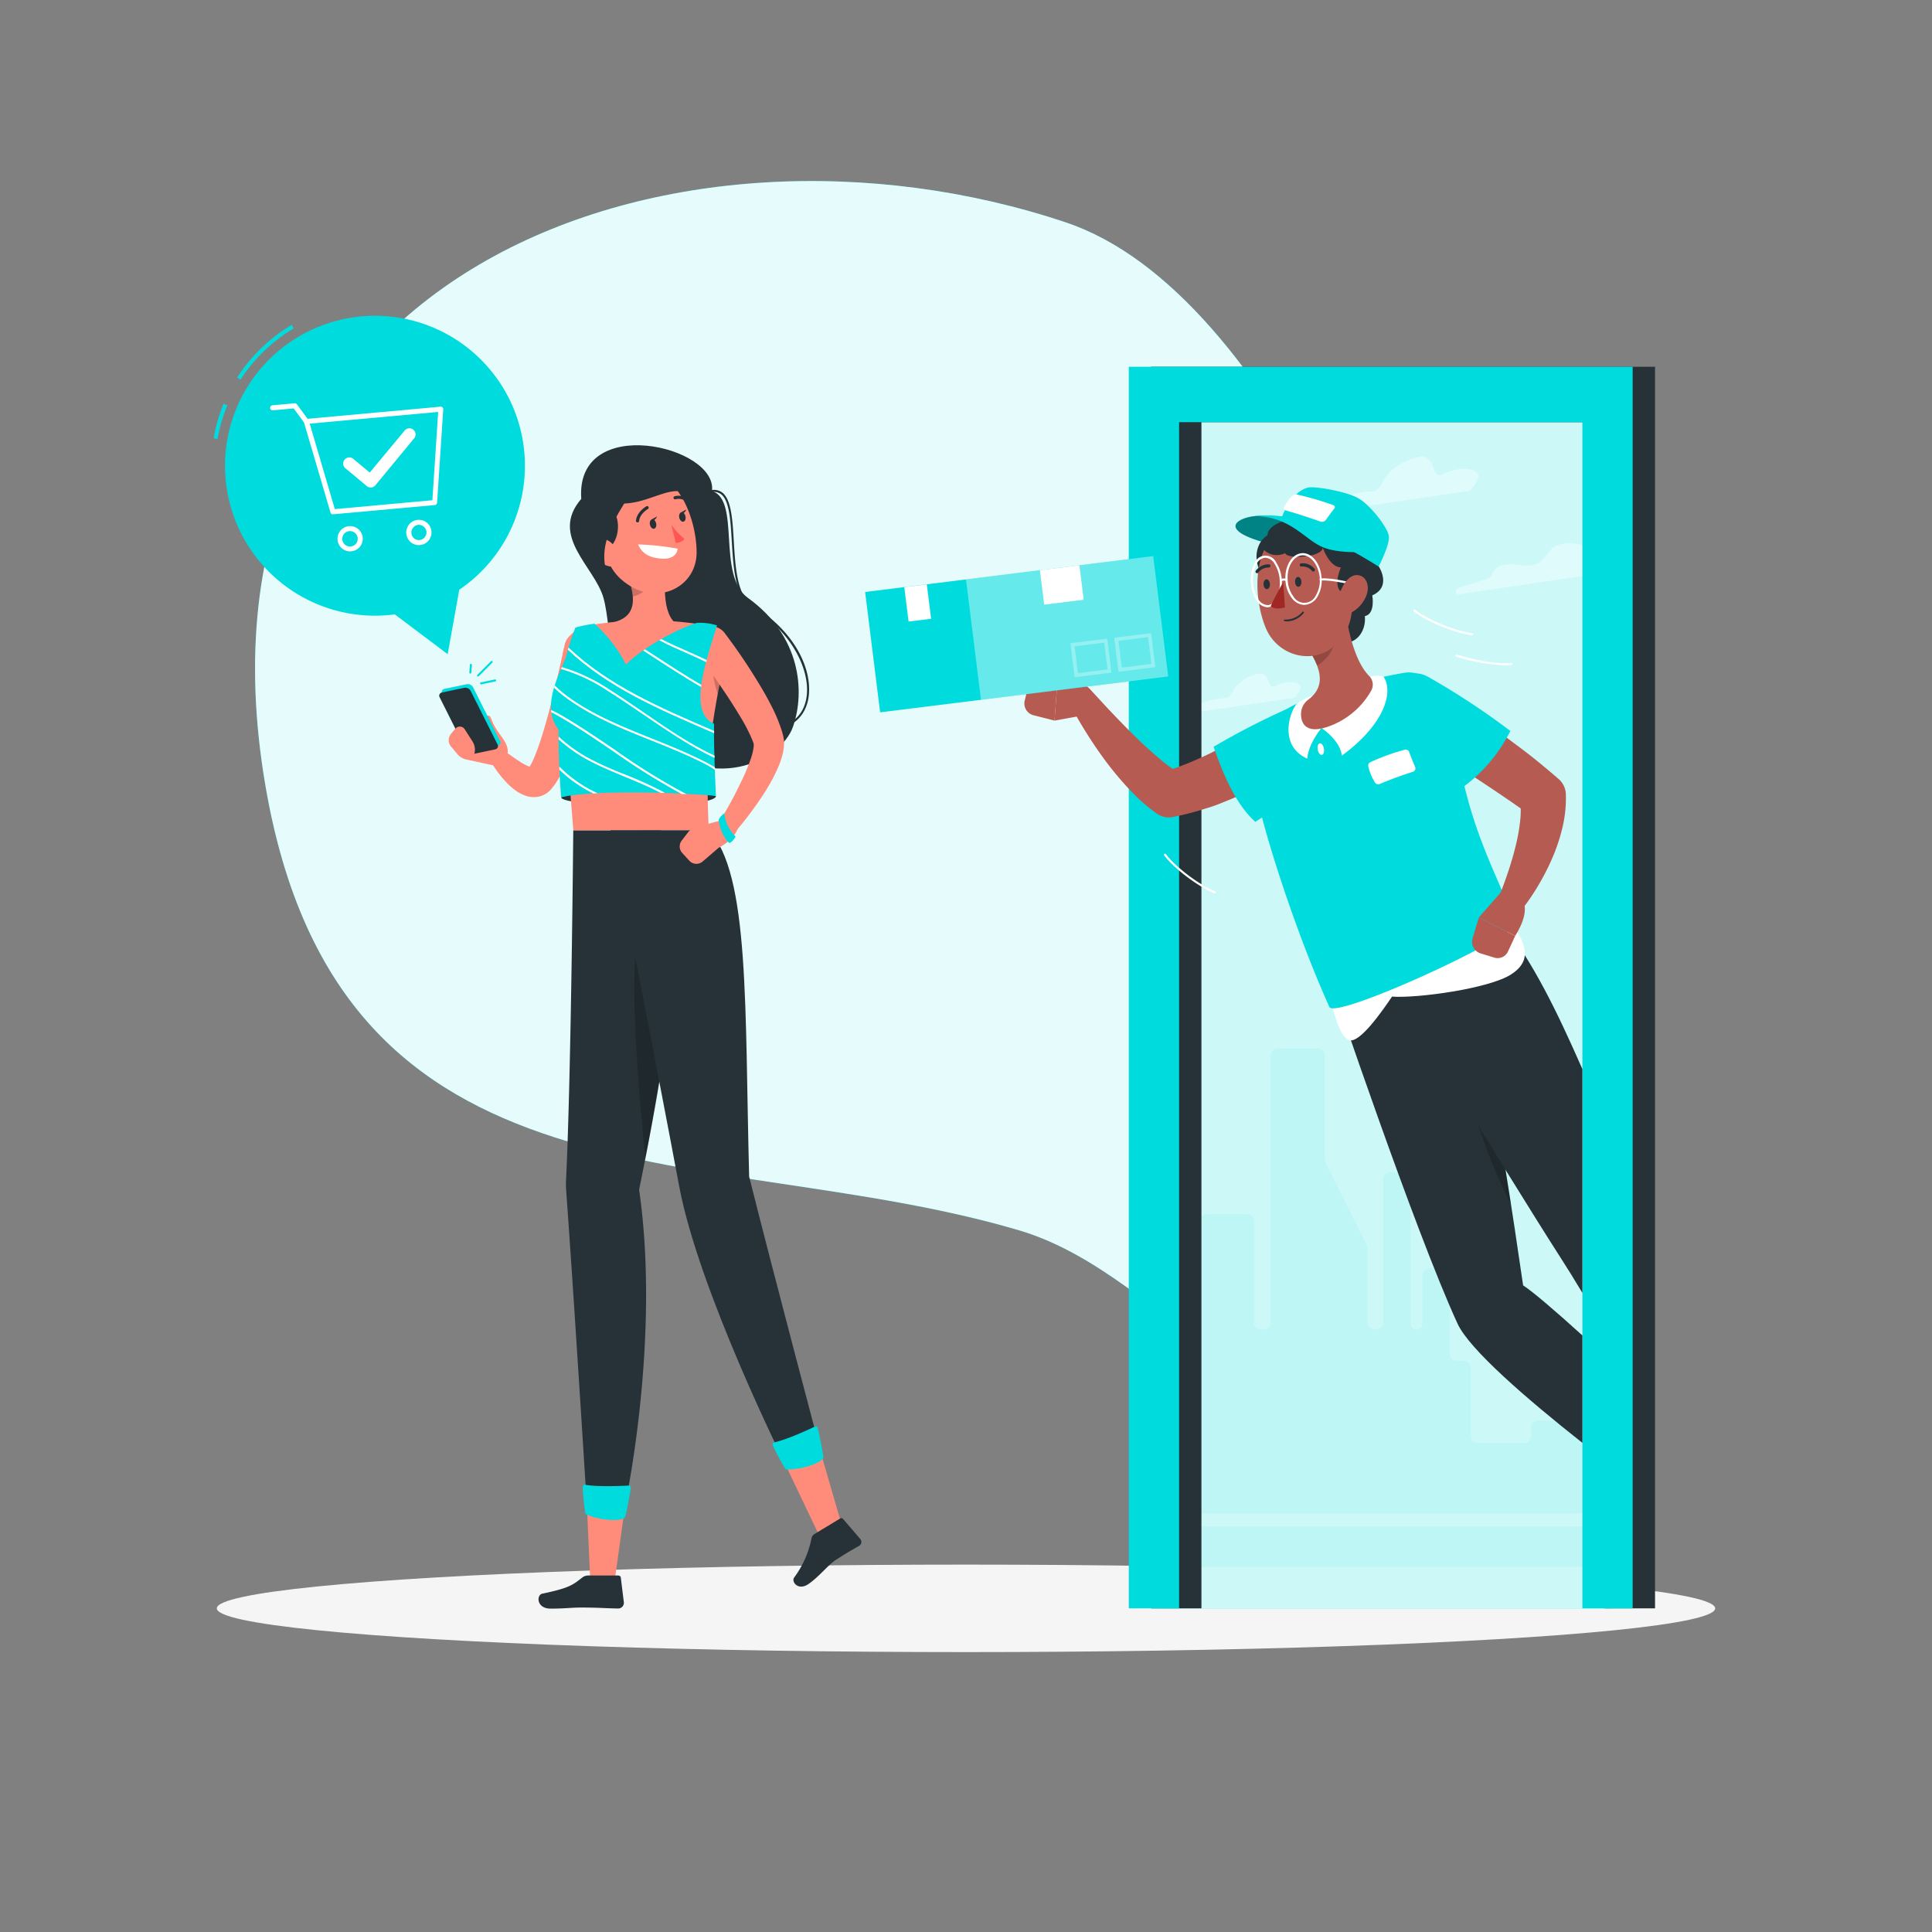 <?xml version="1.0" encoding="UTF-8"?>
<svg viewBox="0 0 500 500" xmlns="http://www.w3.org/2000/svg">
<rect x="0" y="0" width="500" height="500" fill="#808080" stroke="none"/>
<path d="M263.83,318.43C184.14,294.85,88,316.21,68.69,203.31,45.68,68.58,175.59,24,275.78,57.54,329.92,75.67,368.71,177,387.37,243.06c9.41,33.32,5.52,103.18-18.8,117.34C330.42,382.62,303.26,330.1,263.83,318.43Z" fill="#00DBDE"/>
<path d="M263.83,318.43C184.14,294.85,88,316.21,68.69,203.31,45.68,68.58,175.59,24,275.78,57.54,329.92,75.67,368.71,177,387.37,243.06c9.41,33.32,5.52,103.18-18.8,117.34C330.42,382.62,303.26,330.1,263.83,318.43Z" fill="#fff" opacity=".9"/>
<ellipse cx="250" cy="416.24" rx="193.89" ry="11.32" fill="#f5f5f5"/>
<rect x="298.16" y="103.6" width="118.78" height="312.64" fill="#00DBDE"/>
<rect x="298.16" y="103.6" width="118.78" height="312.64" fill="#fff" opacity=".8"/>
<g fill="#fff" opacity=".4">
<path d="m419.77 144.14c-4.34 0.42-6.23 1.06-8-1.45s-8.33-3.05-10.52-0.3-3 4.56-7.89 3.84-6.54 0.57-7.3 2.6-12 2.76-8.78 5l41.72-6.13s5.11-3.98 0.77-3.56z"/>
<path d="m382.26 122.32c-1.34-1.41-5.29-1.36-8.86 0.41s-1-6.41-7.63-4.12c-9.51 3.27-7 8.48-10.94 8.55s-15.51 3.15-9.47 5l35-5.15s3.25-3.29 1.9-4.69z"/>
<path d="m336.36 177.23c-0.95-1-3.75-1-6.29 0.3s-0.69-4.55-5.41-2.93c-6.75 2.32-5 6-7.76 6.07s-11 2.23-6.72 3.58l24.82-3.66s2.32-2.36 1.36-3.36z"/>
</g>
<path d="M403.08,354V365.8a1.8,1.8,0,0,1-1.79,1.8h-3.23a1.79,1.79,0,0,0-1.8,1.79v2.26a1.8,1.8,0,0,1-1.8,1.8h-12a1.81,1.81,0,0,1-1.8-1.8V354a1.79,1.79,0,0,0-1.79-1.79H377a1.81,1.81,0,0,1-1.8-1.8V330.1a1.79,1.79,0,0,0-1.79-1.79H369.9a1.8,1.8,0,0,0-1.8,1.79v12.61a1.45,1.45,0,0,1-1.52,1.36h0a1.44,1.44,0,0,1-1.51-1.36V305.17a1.8,1.8,0,0,0-1.8-1.8h-3.54a1.79,1.79,0,0,0-1.79,1.8v37.1a1.8,1.8,0,0,1-1.8,1.8h-.43a1.8,1.8,0,0,1-1.8-1.8V323.09a1.75,1.75,0,0,0-.19-.81l-10.67-21.36a1.74,1.74,0,0,1-.19-.8V273.17a1.79,1.79,0,0,0-1.8-1.79H330.67a1.8,1.8,0,0,0-1.8,1.79v69.1a1.79,1.79,0,0,1-1.79,1.8h-.73a1.79,1.79,0,0,1-1.79-1.8V316a1.81,1.81,0,0,0-1.8-1.8H312.37a1.81,1.81,0,0,0-1.8,1.8v26.28a1.79,1.79,0,0,1-1.79,1.8h-1.41a1.8,1.8,0,0,0-1.8,1.8v4.52a1.8,1.8,0,0,1-1.79,1.8h-.5a1.79,1.79,0,0,0-1.8,1.79v35.93a1.79,1.79,0,0,0,1.8,1.79H408.42a1.79,1.79,0,0,0,1.79-1.79V354a1.79,1.79,0,0,0-1.79-1.79h-3.54A1.8,1.8,0,0,0,403.08,354Z" fill="#00DBDE" opacity=".07"/>
<rect x="298.16" y="395.01" width="118.44" height="10.48" fill="#00DBDE" opacity=".07"/>
<polygon points="428.32 94.92 428.32 416.24 415.3 416.24 415.3 109.26 310.93 109.26 310.93 416.24 297.92 416.24 297.92 94.92" fill="#263238"/>
<polygon points="422.53 94.92 422.53 416.24 409.52 416.24 409.52 109.26 305.15 109.26 305.15 416.24 292.13 416.24 292.13 94.92" fill="#00DBDE"/>
<path d="M325,133.54c-4.47.36-10.3,3.43,2.74,7s14.8-.29,14.8-.29S337,132.57,325,133.54Z" fill="#00DBDE"/>
<path d="M325,133.54c-4.47.36-10.3,3.43,2.74,7s14.8-.29,14.8-.29S337,132.57,325,133.54Z" opacity=".4"/>
<ellipse transform="matrix(.99 -.15 .15 .99 -20.04 54.15)" cx="347.45" cy="159.37" rx="5.38" ry="6.54" fill="#263238"/>
<ellipse transform="matrix(.99 -.15 .15 .99 -17.93 51.38)" cx="330.22" cy="144.06" rx="5.38" ry="6.54" fill="#263238"/>
<path d="m409.52 345.61v27.8c-14.45-11.41-29.23-24.18-32.3-30.83-11.12-24.16-32.46-87.51-32.46-87.51l33.6-13.74 0.15 0.68c0.88 4.09 5.59 26.47 11.12 60.75 1.48 9.15 3 19.16 4.55 29.89 2.66 1.74 8.41 6.69 15.34 12.96z" fill="#263238"/>
<path d="m391.06 311.8c-1.75-11.23-3.44-21.36-5-30.22l-7.68-5.9a150.85 150.85 0 0 0 12.68 36.12z" opacity=".2"/>
<path d="m409.52 276.68v57.92c-2-3.34-3.87-6.35-5.51-8.9-3.8-5.92-8.92-14.12-14.38-22.94-14.91-24.05-32.34-52.76-32.34-52.76l21.22-8 9.93-3.74c8.61 11.32 14.32 23.1 21.08 38.42z" fill="#263238"/>
<path d="M334.41,198.06c-.7.51-1.23.88-1.83,1.28s-1.17.76-1.75,1.13c-1.18.73-2.36,1.43-3.56,2.11a79.1,79.1,0,0,1-7.38,3.66c-1.25.57-2.54,1.07-3.82,1.59s-2.59,1-3.92,1.37a73,73,0,0,1-8.1,2.14l-.39.08a5.41,5.41,0,0,1-4.26-.85,47.29,47.29,0,0,1-7.23-6.39,85.1,85.1,0,0,1-5.82-6.93q-2.67-3.57-5-7.28c-1.57-2.5-3.05-5-4.42-7.66a3.3,3.3,0,0,1,5.35-3.74l.07.07c1.86,2,3.78,4.12,5.7,6.13s3.85,4,5.82,5.93,4,3.77,6,5.47a43.91,43.91,0,0,0,6,4.37l-4.66-.77c2.24-.73,4.46-1.5,6.66-2.42s4.38-1.89,6.53-3,4.27-2.2,6.36-3.4c1-.59,2.08-1.2,3.09-1.82l1.5-.95,1.38-.88.28-.18a6.6,6.6,0,0,1,7.43,10.9Z" fill="#b55b52"/>
<path d="m336.85 181.83a192 192 0 0 0-22.77 11.44c2.33 6.73 5.57 14.74 10.8 19.42a104.11 104.11 0 0 0 13.23-10c9.13-7.86 8.28-24.69-1.26-20.86z" fill="#00DBDE"/>
<path d="m343.27 254.91c1.74 6 3 12.89 5.72 14.22s8.92-7.78 11.27-11.21c6.39 0.48 25.07-2.05 30.79-5.73s3.92-8.19-0.66-14.52c-12.54-1.26-39.71 12.66-47.12 17.24z" fill="#fff"/>
<path d="m363.43 174.12a134.76 134.76 0 0 0-26.51 7.43c-9.23 3.73-14 11.24-12.34 21.06 2 11.8 11 39.28 19.47 58 1.47 3.22 45.77-16.9 47.91-21.33-3.49-12.25-12.57-23.92-16.09-53.18-0.72-6.03-6.53-13-12.44-11.98z" fill="#00DBDE"/>
<path d="M354.6,197.28a53.38,53.38,0,0,1,8.95-3.25.94.94,0,0,1,1.14.59c.34.92.94,2.47,1.54,3.84a.94.94,0,0,1-.59,1.29c-2.34.71-6.16,2.11-8.6,3.17a1,1,0,0,1-1.18-.38,13.67,13.67,0,0,1-1.74-4.2A.94.94,0,0,1,354.6,197.28Z" fill="#fff"/>
<path d="M342.63,193.73c.14.83-.09,1.56-.53,1.64s-.92-.53-1.07-1.36.09-1.56.53-1.64S342.48,192.9,342.63,193.73Z" fill="#fff"/>
<path d="M376.67,182.13c2.43,1.42,4.66,2.85,6.93,4.36s4.47,3,6.65,4.65,4.35,3.23,6.48,4.93,4.21,3.44,6.28,5.23l.36.31a5.42,5.42,0,0,1,1.87,3.85,32.69,32.69,0,0,1-.95,9,47.72,47.72,0,0,1-2.7,7.93,62.09,62.09,0,0,1-3.72,7.16,57.52,57.52,0,0,1-4.61,6.59,3.3,3.3,0,0,1-5.62-3.29l.08-.18c.84-2.14,1.73-4.48,2.48-6.73s1.46-4.54,2-6.8a49.55,49.55,0,0,0,1.21-6.64,25.15,25.15,0,0,0-.05-6l2.23,4.16c-4.19-3-8.48-5.89-12.81-8.75l-13-8.48-.07,0a6.6,6.6,0,0,1,6.94-11.23Z" fill="#b55b52"/>
<path d="m369.61 175.18a190.55 190.55 0 0 1 21.27 14 40.26 40.26 0 0 1-13.56 15.44s-4.12-1-11.41-8.9c-8.14-8.85-5.33-25.46 3.7-20.54z" fill="#00DBDE"/>
<path d="m388.47 230.87-5.77 6.6 9.43 4.72s4.51-6.64 1.43-9.72z" fill="#b55b52"/>
<path d="m383.17 246.74 3.57 1.09a2.93 2.93 0 0 0 3.54-1.62l1.85-4-9.43-4.72-1.6 5.36a3.15 3.15 0 0 0 2.07 3.89z" fill="#b55b52"/>
<path d="m342 188.42s4.81 3.09 5.27 7.14c11.47-8.45 13.3-16.74 10.8-20.39a4.91 4.91 0 0 0-3.49 0s-3.52 7.22-12.58 13.25z" fill="#fff"/>
<path d="m342 188.42s-3.33 3.88-3.69 7.91c-7.34-3.3-4.68-11.91-2.7-14.2a14.06 14.06 0 0 1 4.15-2.07s-2.65 3.31 2.24 8.36z" fill="#fff"/>
<path d="M347.9,155.6c.57,5.65,2.31,15.2,6.45,19.36a3.15,3.15,0,0,1,.46,3.87,20.51,20.51,0,0,1-11.3,9.29c-5.39,1.8-6.87-.76-6.8-3.5a4.62,4.62,0,0,1,1.88-3.55c4.68-3.53,3-8.07.63-12.11Z" fill="#b55b52"/>
<path d="m344.37 161.05-5.14 7.95a20.24 20.24 0 0 1 1.6 3.19c2.5-1.15 5.22-5.05 4.67-7.85a9.58 9.58 0 0 0-1.13-3.29z" opacity=".2"/>
<path d="m349.31 146.23c0.75 8.66 1.63 13.69-2 18.81-5.46 7.71-16.49 5.55-19.79-2.67-3-7.4-3.69-20.33 4.1-25.14a11.53 11.53 0 0 1 17.69 9z" fill="#b55b52"/>
<path d="M334.3,134.49c-4.87.48-7.19,3.37-5.92,4.81-4.29.77-.39,6,4.24,3.85.4,1.67,9.61,1.11,9.7-1.4,2.09,5.43,4.71,5.08,4.71,5.08s-2.72,6,1.18,6.78c0,3.39,2.45,6.36,5,5.85,2.83-.58,1.93-5.37,1.93-5.37,5.16-2.29,1.69-7.48,1.69-7.48C356.75,140.85,344.77,128.13,334.3,134.49Z" fill="#263238"/>
<path d="M328,157.16a3.57,3.57,0,0,1-2.84-1.83,9.43,9.43,0,0,1-1.42-4.6,9.31,9.31,0,0,1,.83-4.73,3.06,3.06,0,0,1,5.74-.37,9.43,9.43,0,0,1,1.43,4.59h0c.23,3.68-1.37,6.79-3.58,6.93Zm-.53-12.82h-.12a3,3,0,0,0-2.3,1.89,9.72,9.72,0,0,0,.56,8.78,3,3,0,0,0,2.52,1.59c1.91-.12,3.28-3,3.07-6.35a8.93,8.93,0,0,0-1.34-4.33A3,3,0,0,0,327.47,144.34Z" fill="#fff"/>
<path d="m337.55 156.55a4.17 4.17 0 0 1-3.24-1.79 8.26 8.26 0 0 1-1.64-4.6c-0.24-3.67 1.67-6.8 4.25-7s4.87 2.7 5.1 6.38a8.22 8.22 0 0 1-1 4.77 4.1 4.1 0 0 1-3.21 2.2zm-0.41-12.82h-0.14c-2.28 0.15-4 3-3.75 6.4a7.89 7.89 0 0 0 1.52 4.3 3.27 3.27 0 0 0 5.79-0.37 7.75 7.75 0 0 0 1-4.46c-0.29-3.29-2.22-5.87-4.42-5.87z" fill="#fff"/>
<path d="M331.47,150.51a.27.27,0,0,1-.18-.47,1.64,1.64,0,0,1,1.77-.14.28.28,0,0,1,.12.37.27.27,0,0,1-.36.12,1.11,1.11,0,0,0-1.18.06A.27.27,0,0,1,331.47,150.51Z" fill="#fff"/>
<path d="M349.56,151.25h-.06c-5.82-1.31-7.66-1-7.67-1a.27.27,0,0,1-.12-.53c.08,0,1.93-.38,7.91,1a.26.26,0,0,1,.2.32A.27.27,0,0,1,349.56,151.25Z" fill="#fff"/>
<path d="m353.61 154.12a8.44 8.44 0 0 1-4.05 4.49c-2.36 1.11-3.68-1.18-3.14-3.88 0.49-2.42 2.3-5.92 4.73-5.9s3.45 2.8 2.46 5.29z" fill="#b55b52"/>
<path d="M336.81,150.51c.05.7-.28,1.31-.74,1.35s-.86-.49-.91-1.2.27-1.31.73-1.35S336.75,149.8,336.81,150.51Z" fill="#263238"/>
<path d="M328.65,151.13c.05.7-.28,1.31-.73,1.35s-.87-.49-.92-1.2.27-1.31.73-1.35S328.6,150.42,328.65,151.13Z" fill="#263238"/>
<path d="M332.09,150.72a60.4,60.4,0,0,0-3.24,6.16c1.25,1.12,3.69.3,3.69.3Z" fill="#a02724"/>
<path d="M333.36,160.81a5.89,5.89,0,0,0,4.05-2.18.22.22,0,0,0-.05-.29.19.19,0,0,0-.28,0,5.64,5.64,0,0,1-4.61,2,.21.21,0,0,0-.22.2.2.2,0,0,0,.2.21A6.81,6.81,0,0,0,333.36,160.81Z" fill="#263238"/>
<path d="M340,147.88a.46.46,0,0,0,.18-.1.42.42,0,0,0,0-.59,3.94,3.94,0,0,0-3.46-1.39.41.41,0,0,0,.12.82h0a3.17,3.17,0,0,1,2.72,1.13A.41.41,0,0,0,340,147.88Z" fill="#263238"/>
<path d="M325.28,148.35a.43.43,0,0,0,.36-.15,3.28,3.28,0,0,1,2.68-1.32.43.43,0,0,0,.46-.37.42.42,0,0,0-.36-.46,4.14,4.14,0,0,0-3.41,1.63.42.42,0,0,0,.05.58A.33.33,0,0,0,325.28,148.35Z" fill="#263238"/>
<path d="M281.53,184.92l-8.62,1.57.78-10.51s8-.47,9.08,3.76Z" fill="#b55b52"/>
<path d="m265.19 181.33 0.89-3.62a3 3 0 0 1 3.21-2.22l4.4 0.49-0.78 10.51-5.43-1.38a3.15 3.15 0 0 1-2.29-3.78z" fill="#b55b52"/>
<path d="m331.5 134.46c1.73-4.83 4.65-7.94 7.32-8.33 1.79-0.25 9.24 1 12.47 2.68s7.91 7.76 8.15 10-2.65 7.83-2.65 7.83-12.97-8.45-25.29-12.18z" fill="#00DBDE"/>
<path d="M335.71,128a77.37,77.37,0,0,1,9.28,2.7c.45.18.6.57.34.9-.51.65-1.53,2-2.22,3a1.33,1.33,0,0,1-1.48.36c-2.27-.84-6.17-2.11-8.78-2.82-.47-.13-.69-.47-.55-.81a10,10,0,0,1,2.2-3.07A1.41,1.41,0,0,1,335.71,128Z" fill="#fff"/>
<path d="m324.58 133.58c9.62 0 13.13 6.33 18.11 8.18s13.17 0.92 13.17 0.92-16.7-10.9-31.28-9.1z" fill="#00DBDE"/>
<rect transform="translate(544.5 294.5) rotate(172.9)" x="225.54" y="148.45" width="75.14" height="31.39" fill="#00DBDE"/>
<rect transform="translate(570.31 289.64) rotate(172.9)" x="251.76" y="146.82" width="48.83" height="31.39" fill="#fff" opacity=".4"/>
<path d="M289.46,173.85l-1.1-8.81,9.55-1.19,1.09,8.81Zm0-8,.87,6.92,7.65-.95-.86-6.93Z" fill="#fff" opacity=".3"/>
<path d="M278.11,175.27l-1.1-8.81,9.54-1.19,1.1,8.81Zm0-8,.86,6.92,7.66-.95-.86-6.92Z" fill="#fff" opacity=".3"/>
<rect transform="translate(566.18 267.66) rotate(172.9)" x="269.63" y="146.91" width="10.3" height="8.98" fill="#fff"/>
<rect transform="translate(492.47 281.53) rotate(172.9)" x="234.57" y="151.55" width="5.87" height="8.98" fill="#fff"/>
<path d="M381,164.41h0c-4.56-.59-11.78-3.54-15.14-6.19a.27.27,0,1,1,.34-.42c3.3,2.6,10.38,5.5,14.87,6.07a.27.27,0,0,1,.23.31A.26.26,0,0,1,381,164.41Z" fill="#fff"/>
<path d="M314.41,231.19a.19.19,0,0,1-.1,0c-4.26-1.73-10.48-6.43-13.05-9.85a.28.28,0,0,1,.44-.33c2.52,3.36,8.63,8,12.82,9.68a.28.28,0,0,1,.14.36A.27.27,0,0,1,314.41,231.19Z" fill="#fff"/>
<path d="M389.52,172.18a48,48,0,0,1-12.65-2.25.27.27,0,1,1,.16-.52c2.58.79,9.14,2.59,14.08,2.16a.27.27,0,0,1,.3.24.28.28,0,0,1-.25.3C390.63,172.15,390.08,172.18,389.52,172.18Z" fill="#fff"/>
<path d="m150.43 129.11c-8.33 9.64 3.45 17.51 5.75 25.63s0.94 25.61 11.27 35.61c16.08 15.6 34.63 6.81 37.79-2.31s2-23.44-11.67-33.3c-8.17-5.88-1.78-25.33-9.31-27.66 1.53-11.73-35.42-20.24-33.83 2.03z" fill="#263238"/>
<path d="M205,187.26a.26.26,0,0,1-.22-.12.27.27,0,0,1,.08-.36c2.67-1.72,4.1-4.78,4-8.61-.12-6.26-4.57-15.14-14.24-20.88-4.37-2.59-4.82-10.32-5.23-17.14-.31-5.37-.61-10.45-2.71-12.19a3,3,0,0,0-2.36-.62.26.26,0,0,1-.3-.23.27.27,0,0,1,.23-.29,3.56,3.56,0,0,1,2.77.73c2.26,1.89,2.57,7.08,2.89,12.57.4,6.69.85,14.27,5,16.72,8.66,5.14,14.35,13.51,14.49,21.32.08,4-1.44,7.24-4.27,9.06A.23.23,0,0,1,205,187.26Z" fill="#263238"/>
<path d="m131.48 196.7-3.18 1.52-7.67-1.68a4.08 4.08 0 0 1-2.25-1.37l-1.68-2a2.49 2.49 0 0 1 0-3.19l1.75-2.06a2.48 2.48 0 0 1 3.45-0.33l4.24 3.4s5.13 1.62 5.34 5.71z" fill="#ff8b7b"/>
<polygon points="158.86 410.67 152.83 410.68 151.81 387.99 161.97 388.24" fill="#ff8b7b"/>
<path d="M148.36,214.88s-.53,63-1.86,90.38a20,20,0,0,0,0,2.45c2,27.47,5.28,80.28,5.28,80.28l10.23.26s8.92-42.17,3.39-80.37c8.87-43.2,13.66-81.75,5.62-93Z" fill="#263238"/>
<path d="M150.8,384.81a62.73,62.73,0,0,0,.69,6.83.54.54,0,0,0,.33.36c4.76,1.86,9.52,1.57,9.91.66s1.21-5.74,1.54-7.57a.53.53,0,0,0-.56-.63c-2,.11-8,.37-11.29-.21A.53.53,0,0,0,150.8,384.81Z" fill="#00DBDE"/>
<path d="M165.5,239.89c-3.1,10.52-.08,44.31,1.54,59.91,2.21-11.27,4.09-22.11,5.48-32.1Z" opacity=".2"/>
<path d="M152.15,407.74H160a.64.64,0,0,1,.67.58l.79,6.43a1.48,1.48,0,0,1-1.49,1.53c-3.45-.06-5.11-.25-9.47-.25-2.68,0-4.31.28-8,.28s-3.71-3.55-2.15-3.87c7-1.46,7.89-2.26,10.32-4.16A2.41,2.41,0,0,1,152.15,407.74Z" fill="#263238"/>
<path d="M151.33,163.49a4.39,4.39,0,0,0-5.19,3.37v0c-.84,3.92-1.75,7.93-2.69,11.87s-2,7.86-3.16,11.64c-.59,1.88-1.23,3.73-1.94,5.45a23.32,23.32,0,0,1-1.12,2.34c-.06.09-.11.19-.17.29a18,18,0,0,1-2-1c-1.55-1-3.21-2.16-4.78-3.31l-.11-.08a2.2,2.2,0,0,0-3.21,2.87,27.22,27.22,0,0,0,4,5.45,17.13,17.13,0,0,0,2.84,2.45,10,10,0,0,0,2.1,1.06,6.39,6.39,0,0,0,3.46.29,5.85,5.85,0,0,0,2.14-.91,6.84,6.84,0,0,0,.85-.72,2.89,2.89,0,0,0,.24-.27l.19-.22a15,15,0,0,0,1.24-1.69,28.72,28.72,0,0,0,1.74-3.16c1-2.06,1.77-4.09,2.5-6.12,1.45-4.06,2.58-8.13,3.66-12.2.55-2,1-4.08,1.48-6.13s.91-4.08,1.29-6.2A4.38,4.38,0,0,0,151.33,163.49Z" fill="#ff8b7b"/>
<path d="M145.23,206.33c0,2.58,40.06,3.08,40.06-.32l-20.47-5.22-19.59,5.54" fill="#263238"/>
<path d="m152.59 161.8a91.29 91.29 0 0 1 31.88 0.32 4.57 4.57 0 0 1 3.75 5.51c-5.66 25.37-5.34 33.89-4.79 47.25h-35.06c-1.76-22.28-2.68-35-2.92-42.22-0.18-5.5 1.69-10.05 7.14-10.86z" fill="#ff8b7b"/>
<path d="M184.37,169.17a27.25,27.25,0,0,0,1.38,10.45c.44-2.41,1-5,1.56-7.83Z" opacity=".2"/>
<path d="m173 143.28c-1 5.08-2 14.38 1.56 17.77 0 0-1.39 5.15-10.82 5.15-10.37 0-5-5.15-5-5.15 5.66-1.35 5.52-5.55 4.53-9.5z" fill="#ff8b7b"/>
<path d="m169 146.66-5.73 4.89a16.25 16.25 0 0 1 0.48 2.8c2.17-0.31 5.14-2.69 5.37-4.95a7.78 7.78 0 0 0-0.12-2.74z" opacity=".2"/>
<path d="m154.54 136.76c2.46 8.12 3.33 11.62 8.5 14.86 7.78 4.88 17.22 0.07 17.24-8.62 0-7.83-4-19.81-12.88-21.17a11.58 11.58 0 0 0-12.86 14.93z" fill="#ff8b7b"/>
<path d="m155.43 142.41c3.95 0.29 5.63-6.06 3.71-9.56s-8.99 3.58-3.71 9.56z" fill="#263238"/>
<path d="m153.27 128.29c12.48 6.7 20-5.84 26.54 0.82-3.21-9.27-20.87-13.23-26.54-0.82z" fill="#263238"/>
<path d="m175.37 142a66.37 66.37 0 0 0-10.23-1.1c0.81 1.89 2.4 3.5 6.27 3.69s3.96-2.59 3.96-2.59z" fill="#fff"/>
<polygon points="218.15 395.72 212.1 397.57 203.27 379.07 212.58 376.52" fill="#ff8b7b"/>
<path d="M210.79,397l6.62-4a.61.61,0,0,1,.79.12l4.45,5.18a1.17,1.17,0,0,1-.29,1.75c-2.51,1.46-3,1.68-6.11,3.69-1.88,1.23-4.52,4.56-7.12,6.27s-4.38-.64-3.61-1.74a25,25,0,0,0,4.5-10.19A1.66,1.66,0,0,1,210.79,397Z" fill="#263238"/>
<path d="M158,214.88s12.89,65.91,17.75,92c5.05,27.14,27.54,72.18,27.54,72.18l9.33-2.56s-12.78-48.14-18.74-72c-1.16-43.2.22-78.39-10.43-89.64Z" fill="#263238"/>
<path d="M200,374.1a63.36,63.36,0,0,0,3.23,6,.59.59,0,0,0,.45.21c5.1-.09,9.4-2.16,9.41-3.15,0-.83-1.06-5.78-1.45-7.59a.53.53,0,0,0-.76-.37c-1.81.86-7.22,3.37-10.52,4.09A.53.53,0,0,0,200,374.1Z" fill="#00DBDE"/>
<path d="M168.21,135.82c.16.68.65,1.13,1.09,1s.66-.73.5-1.4-.64-1.13-1.08-1S168.05,135.15,168.21,135.82Z" fill="#263238"/>
<path d="M175.8,134c.16.67.65,1.13,1.09,1s.66-.73.5-1.41-.64-1.13-1.08-1S175.64,133.35,175.8,134Z" fill="#263238"/>
<path d="m176.12 132.7 1.5-0.85s-0.52 1.46-1.5 0.85z" fill="#263238"/>
<path d="m173.75 135.79a18.11 18.11 0 0 0 3.41 3.71 3 3 0 0 1-2.29 1z" fill="#ff5652"/>
<path d="m153.81 143.94a6.24 6.24 0 0 0 3.95 2.63c2.14 0.4 3-1.55 2.27-3.48-0.68-1.72-2.6-4-4.67-3.55a2.78 2.78 0 0 0-1.55 4.4z" fill="#ff8b7b"/>
<path d="m152.38 128.29c3.92-5.91 9.32-2 10.28-0.66s-9.7 11.73-5.14 21.78c-5.4-2.75-9.76-12.24-5.14-21.12z" fill="#263238"/>
<path d="M165.08,135.18a.39.39,0,0,0,.32-.35c.17-1.87,2.26-3.09,2.28-3.1a.41.41,0,0,0,.15-.55.4.4,0,0,0-.55-.15c-.11.06-2.48,1.44-2.69,3.72a.4.4,0,0,0,.37.44A.25.25,0,0,0,165.08,135.18Z" fill="#263238"/>
<path d="M177.9,129.92a.4.4,0,0,0,.3-.72,4,4,0,0,0-3.62-.76.39.39,0,0,0-.25.52.4.4,0,0,0,.51.25h0a3.2,3.2,0,0,1,2.86.63A.5.5,0,0,0,177.9,129.92Z" fill="#263238"/>
<path d="M202.9,191.85c0-.26-.05-.54-.1-.83l-.08-.44-.07-.3c-.1-.36-.19-.75-.3-1.08a42,42,0,0,0-3.09-7.23c-1.14-2.22-2.39-4.33-3.68-6.4-2.57-4.16-5.27-8.1-8.24-12a4.38,4.38,0,0,0-7,5.21l0,.05c2.67,3.72,5.39,7.57,7.94,11.39,1.26,1.93,2.48,3.87,3.63,5.8a41.9,41.9,0,0,1,2.86,5.67c.1.22.15.42.22.62l.05.13h0s0,0,0,.06a2.64,2.64,0,0,1,0,.83,13.91,13.91,0,0,1-.63,2.72,51.21,51.21,0,0,1-2.52,6.1c-1,2.06-2,4.12-3.16,6.15s-2.27,4.1-3.41,6.11l0,0a2.18,2.18,0,0,0,3.51,2.54,93.5,93.5,0,0,0,8.89-11.6,47.68,47.68,0,0,0,3.64-6.72,21,21,0,0,0,1.33-4.1A11.29,11.29,0,0,0,202.9,191.85Z" fill="#ff8b7b"/>
<path d="m168.53 134.5 1.51-0.85s-0.53 1.46-1.51 0.85z" fill="#263238"/>
<path d="M146.43,170.16a59.54,59.54,0,0,1,2.49-7.74,32.43,32.43,0,0,1,4.91-1A35.9,35.9,0,0,1,162,172c4.49-4.53,13.06-9.11,18.29-10.79a14,14,0,0,1,5.27.66c-3.56,11.24-7.19,22.56-.75,25.46-.11,5.34.2,12,.46,18.66-6.09-.66-30.25-1.82-40.06.32-.5-6.79-.69-12.57-.65-17.5C140,183,144.54,175.07,146.43,170.16Z" fill="#00DBDE"/>
<path d="M174.71,167.12c-1.12-.5-2.32-1.07-3.54-1.72l-.54.3c1.34.72,2.65,1.35,3.86,1.9.88.4,1.77.79,2.67,1.18,1.87.82,3.75,1.66,5.59,2.57.05-.17.09-.34.14-.52-1.82-.89-3.68-1.72-5.52-2.53Z" fill="#fff"/>
<path d="m166.67 184.43c-2.95-2-6-4.12-9.07-6.05a44.92 44.92 0 0 0-12.2-5.73l-0.21 0.49a44 44 0 0 1 12.13 5.69c3.06 1.92 6.11 4 9.05 6 5.9 4 12 8.22 18.55 11.31v-0.58c-6.46-3.03-12.44-7.14-18.25-11.13z" fill="#fff"/>
<path d="M184.81,189.74v-.57l-.91-.39c-13-5.61-26.5-11.41-36.76-21.19-.06.19-.11.38-.17.57,10.31,9.73,23.73,15.51,36.72,21.1Z" fill="#fff"/>
<path d="M169.72,170.48c3.81,2.48,7.71,5,11.73,7.33,0-.19.05-.37.07-.56-3.94-2.29-7.77-4.77-11.51-7.21l-3.09-2-.46.33Z" fill="#fff"/>
<path d="m153.91 197a37.84 37.84 0 0 1-9.34-6.38v0.73a39 39 0 0 0 9.1 6.12c2.68 1.34 5.49 2.5 8.21 3.63 3 1.24 6.11 2.54 9.05 4.08h1.18a102.71 102.71 0 0 0-10-4.6c-2.73-1.06-5.54-2.22-8.2-3.58z" fill="#fff"/>
<path d="m154.66 205.29a33.24 33.24 0 0 1-9.9-6.91v0.81a33.68 33.68 0 0 0 8.81 6.16z" fill="#fff"/>
<path d="M182.38,197.12c-4.47-2.3-9.23-4.21-13.83-6.05-7.4-3-15.05-6-21.56-10.78a26.94,26.94,0,0,1-3.42-2.9c-.06.19-.13.38-.18.57a26.78,26.78,0,0,0,3.29,2.75c6.57,4.79,14.25,7.87,21.68,10.84,4.59,1.84,9.34,3.74,13.78,6a28.09,28.09,0,0,1,2.89,1.69l0-.64A29.7,29.7,0,0,0,182.38,197.12Z" fill="#fff"/>
<path d="M159.05,194c-4.63-3.15-9.42-6.41-14.36-9.23a17.4,17.4,0,0,0-2.07-1c0,.19,0,.39.06.58.6.27,1.19.59,1.75.91,4.92,2.81,9.7,6.07,14.32,9.21a178.29,178.29,0,0,0,17.65,11l1.25.06A168.65,168.65,0,0,1,159.05,194Z" fill="#fff"/>
<path d="m191.07 213.4-3.23-1.4-7.61 2a4.12 4.12 0 0 0-2.2 1.45l-1.6 2.09a2.49 2.49 0 0 0 0.13 3.2l1.82 2a2.49 2.49 0 0 0 3.46 0.22l4.13-3.55s4.95-2.41 5.1-6.01z" fill="#ff8b7b"/>
<path d="M186,212.17c.13,1.76,1.19,4.74,2.76,6,.88-.28,1.62-1.66,1.62-1.66a10.06,10.06,0,0,1-2.93-6A3.94,3.94,0,0,0,186,212.17Z" fill="#00DBDE"/>
<path d="M131.26,195.52c.89-3.52-2.58-5.15-4.12-9.47-.57-1.6-1.66-.79-1.73.95a17.67,17.67,0,0,0,1.34,6.1Z" fill="#ff8b7b"/>
<path d="M128.81,193l-5.8,1.22a1.57,1.57,0,0,1-1.63-.82l-6.95-13.84a.85.85,0,0,1,.58-1.28l5.8-1.21a1.56,1.56,0,0,1,1.63.81l6.95,13.84A.84.84,0,0,1,128.81,193Z" fill="#00DBDE"/>
<path d="M121.7,174.32h0a.25.25,0,0,1-.24-.28l.15-2a.26.26,0,0,1,.28-.24.27.27,0,0,1,.24.28l-.15,2A.26.26,0,0,1,121.7,174.32Z" fill="#00DBDE"/>
<path d="M123.72,175.09a.27.27,0,0,1-.18-.08.27.27,0,0,1,0-.37l3.52-3.52a.27.27,0,0,1,.37,0,.25.25,0,0,1,0,.37L123.91,175A.27.27,0,0,1,123.72,175.09Z" fill="#00DBDE"/>
<path d="M124.51,177.11a.27.27,0,0,1-.26-.21.26.26,0,0,1,.21-.3l3.63-.76a.26.26,0,0,1,.11.51l-3.64.76Z" fill="#00DBDE"/>
<path d="M128.17,193.93l-5.79,1.22a1.59,1.59,0,0,1-1.64-.81L113.8,180.5a.84.84,0,0,1,.58-1.28l5.79-1.22a1.59,1.59,0,0,1,1.64.81l6.95,13.84A.85.85,0,0,1,128.17,193.93Z" fill="#263238"/>
<path d="M116.73,189.94l1.14-1.36a1.48,1.48,0,0,1,2.4.16l2,3.12a4,4,0,0,1,.05,4.25l-.17.28Z" fill="#ff8b7b"/>
<path d="M62.24,98.27l-.87-.56A42.85,42.85,0,0,1,75.48,84.08L76,85A42,42,0,0,0,62.24,98.27Z" fill="#00DBDE"/>
<path d="m56.29 113.61-1-0.18a41.55 41.55 0 0 1 2.57-8.94l1 0.39a41.47 41.47 0 0 0-2.57 8.73z" fill="#00DBDE"/>
<path d="m135.85 120.59a38.81 38.81 0 1 0-33.68 38.41l13.69 10.3 3-16.68a38.73 38.73 0 0 0 16.99-32.03z" fill="#00DBDE"/>
<path d="M86.15,133.11a.64.64,0,0,1-.62-.47l-6.88-23.39a.67.67,0,0,1,.09-.55.64.64,0,0,1,.48-.28L114,105.25a.63.63,0,0,1,.51.18.65.65,0,0,1,.2.51l-1.59,24.16a.66.66,0,0,1-.59.61L86.21,133.1Zm-6-23.47,6.5,22.12,25.25-2.3,1.5-22.85Zm32.36,20.42h0Z" fill="#fff"/>
<path d="M79.28,109.71a.64.64,0,0,1-.52-.26L76,105.7l-5.38.49a.66.66,0,0,1-.71-.59.66.66,0,0,1,.59-.71l5.75-.52a.67.67,0,0,1,.58.26l3,4.05a.64.64,0,0,1-.14.9A.6.6,0,0,1,79.28,109.71Z" fill="#fff"/>
<path d="m90.61 142.7a3.27 3.27 0 1 1 3.26-3.57 3.26 3.26 0 0 1-3 3.55zm0-5.25h-0.18a2 2 0 1 0 2.14 1.79 2 2 0 0 0-1.95-1.79z" fill="#fff"/>
<path d="m108.4 141.08a3.26 3.26 0 0 1-2.09-0.76 3.29 3.29 0 0 1-0.42-4.61 3.27 3.27 0 0 1 5.77 1.8 3.27 3.27 0 0 1-3 3.55zm0-5.25h-0.18a2 2 0 0 0-1.08 3.48 1.94 1.94 0 0 0 1.44 0.45 2 2 0 0 0 1.79-2.14 2 2 0 0 0-1.97-1.79z" fill="#fff"/>
<path d="m95.92 126.16a1.61 1.61 0 0 1-1-0.37l-5.67-4.72a1.6 1.6 0 0 1 2-2.46l4.44 3.69 9.14-11a1.6 1.6 0 0 1 2.47 2l-10.15 12.29a1.59 1.59 0 0 1-1.23 0.57z" fill="#fff"/>
</svg>
